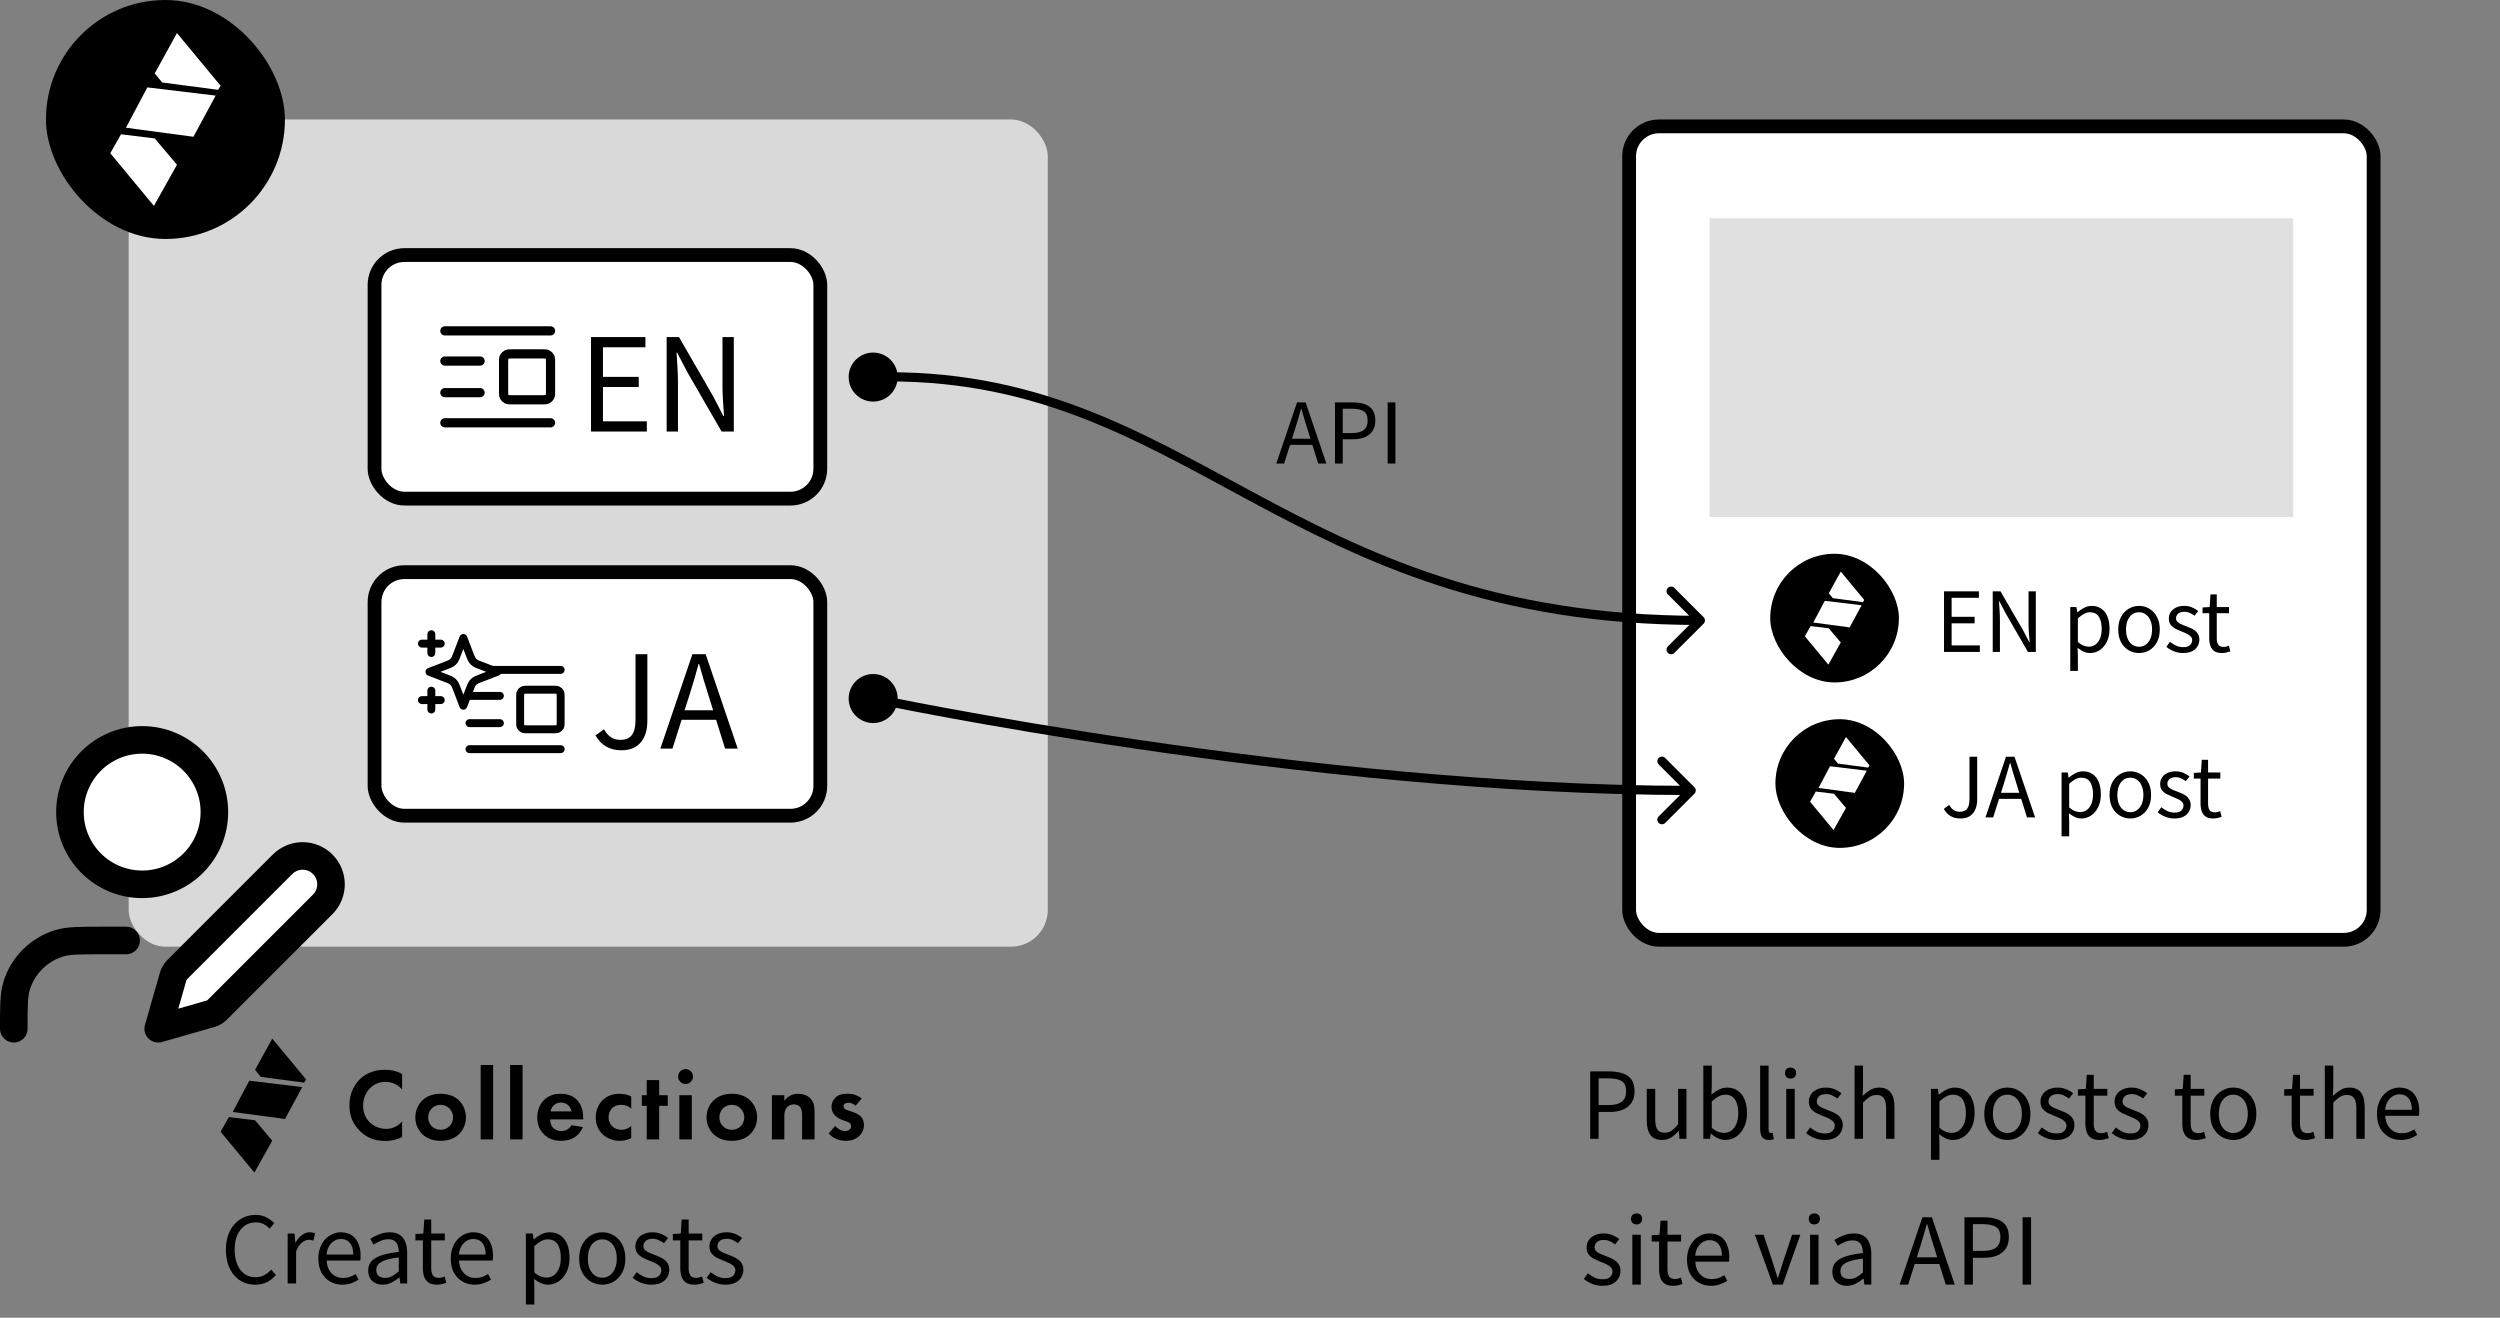 <svg width="480" height="253" viewBox="0 0 480 253" fill="none" xmlns="http://www.w3.org/2000/svg">
<rect x="0" y="0" width="480" height="253" fill="#808080" stroke="none"/>
<rect x="24.706" y="22.941" width="176.471" height="158.824" rx="7.059" fill="#D9D9D9"/>
<rect x="8.824" width="45.882" height="45.882" rx="22.941" fill="black"/>
<path d="M31.132 15.83L29.71 14.091L33.977 6.347L42.353 16.462L41.879 17.252L31.132 15.83Z" fill="white"/>
<path d="M41.405 18.358L28.288 16.778L24.179 24.522L37.138 26.26L41.405 18.358Z" fill="white"/>
<path d="M23.231 25.786L21.176 29.421L29.552 39.535L33.977 31.633L29.71 26.576L23.231 25.786Z" fill="white"/>
<path d="M27.296 169.789C34.953 169.789 41.161 163.581 41.161 155.924C41.161 148.266 34.953 142.059 27.296 142.059C19.638 142.059 13.431 148.266 13.431 155.924C13.431 163.581 19.638 169.789 27.296 169.789Z" fill="white"/>
<path d="M33.107 187.963C33.238 187.505 33.303 187.277 33.401 187.063C33.488 186.874 33.594 186.694 33.718 186.526C33.856 186.336 34.025 186.168 34.361 185.831L54.255 165.937C56.383 163.81 59.831 163.81 61.958 165.937C64.085 168.064 64.085 171.513 61.958 173.64L42.064 193.534C41.727 193.871 41.559 194.039 41.37 194.178C41.202 194.301 41.022 194.407 40.832 194.494C40.619 194.592 40.39 194.658 39.932 194.788L30.377 197.519L33.107 187.963Z" fill="white"/>
<path d="M24.215 180.573H19.593C15.293 180.573 13.143 180.573 11.394 181.103C7.455 182.298 4.373 185.38 3.178 189.319C2.647 191.069 2.647 193.219 2.647 197.519M41.161 155.924C41.161 163.581 34.953 169.789 27.296 169.789C19.638 169.789 13.431 163.581 13.431 155.924C13.431 148.266 19.638 142.059 27.296 142.059C34.953 142.059 41.161 148.266 41.161 155.924ZM30.377 197.519L39.932 194.788C40.39 194.658 40.619 194.592 40.832 194.494C41.022 194.407 41.202 194.301 41.37 194.178C41.559 194.039 41.727 193.871 42.064 193.534L61.958 173.64C64.085 171.513 64.085 168.064 61.958 165.937C59.831 163.81 56.383 163.81 54.255 165.937L34.361 185.831C34.025 186.168 33.856 186.336 33.718 186.526C33.594 186.694 33.488 186.874 33.401 187.063C33.303 187.277 33.238 187.505 33.107 187.963L30.377 197.519Z" stroke="black" stroke-width="5.294" stroke-linecap="round" stroke-linejoin="round"/>
<rect x="71.912" y="48.971" width="85.588" height="46.765" rx="5.735" fill="white"/>
<rect x="71.912" y="48.971" width="85.588" height="46.765" rx="5.735" stroke="black" stroke-width="2.647"/>
<path d="M105.706 63.529H85.412M105.706 81.176H85.412M92.177 69.32H85.412M92.177 75.386H85.412M98.49 76.765H103.902C104.534 76.765 104.849 76.765 105.091 76.644C105.303 76.539 105.475 76.37 105.583 76.162C105.706 75.926 105.706 75.618 105.706 75V69.706C105.706 69.088 105.706 68.779 105.583 68.543C105.475 68.336 105.303 68.167 105.091 68.061C104.849 67.941 104.534 67.941 103.902 67.941H98.49C97.859 67.941 97.543 67.941 97.302 68.061C97.09 68.167 96.918 68.336 96.809 68.543C96.687 68.779 96.687 69.088 96.687 69.706V75C96.687 75.618 96.687 75.926 96.809 76.162C96.918 76.37 97.09 76.539 97.302 76.644C97.543 76.765 97.859 76.765 98.49 76.765Z" stroke="black" stroke-width="1.765" stroke-linecap="round" stroke-linejoin="round"/>
<path d="M113.471 82.853V64.719H123.921V66.67H115.768V72.353H122.636V74.305H115.768V80.901H124.193V82.853H113.471ZM127.995 82.853V64.719H130.367L136.963 76.157L138.89 79.888H139.014C138.89 78.06 138.717 76.034 138.717 74.156V64.719H140.891V82.853H138.544L131.948 71.414L129.996 67.683H129.897C129.996 69.512 130.169 71.439 130.169 73.341V82.853H127.995Z" fill="black"/>
<rect x="71.912" y="109.853" width="85.588" height="46.765" rx="5.735" fill="white"/>
<rect x="71.912" y="109.853" width="85.588" height="46.765" rx="5.735" stroke="black" stroke-width="2.647"/>
<path d="M119.326 144.057C117.028 144.057 115.398 143.068 114.335 141.191L115.966 140.029C116.781 141.462 117.794 142.055 119.104 142.055C121.055 142.055 122.019 140.944 122.019 138.201V125.601H124.292V138.424C124.292 141.537 122.859 144.057 119.326 144.057ZM132.325 133.606L131.435 136.373H136.92L136.055 133.606C135.388 131.555 134.82 129.579 134.227 127.479H134.128C133.56 129.604 132.967 131.555 132.325 133.606ZM126.79 143.735L132.942 125.601H135.487L141.639 143.735H139.218L137.488 138.201H130.867L129.113 143.735H126.79Z" fill="black"/>
<path d="M107.647 128.615H90.142M107.647 143.836H90.142M95.977 133.609H90.142M95.977 138.842H90.142M101.423 140.031H106.091C106.635 140.031 106.908 140.031 107.116 139.927C107.299 139.836 107.447 139.69 107.541 139.511C107.647 139.308 107.647 139.041 107.647 138.509V133.942C107.647 133.409 107.647 133.143 107.541 132.939C107.447 132.76 107.299 132.615 107.116 132.524C106.908 132.42 106.635 132.42 106.091 132.42H101.423C100.878 132.42 100.606 132.42 100.398 132.524C100.215 132.615 100.066 132.76 99.973 132.939C99.867 133.143 99.867 133.409 99.867 133.942V138.509C99.867 139.041 99.867 139.308 99.973 139.511C100.066 139.69 100.215 139.836 100.398 139.927C100.606 140.031 100.878 140.031 101.423 140.031Z" stroke="black" stroke-width="1.522" stroke-linecap="round" stroke-linejoin="round"/>
<path d="M88.963 122.488L90.216 125.748C90.42 126.278 90.522 126.543 90.681 126.766C90.821 126.964 90.994 127.136 91.192 127.277C91.415 127.435 91.68 127.537 92.21 127.741L95.47 128.995L92.21 130.249C91.68 130.453 91.415 130.555 91.192 130.713C90.994 130.854 90.821 131.027 90.681 131.224C90.522 131.447 90.42 131.712 90.216 132.242L88.963 135.502L87.709 132.242C87.505 131.712 87.403 131.447 87.244 131.224C87.104 131.027 86.931 130.854 86.734 130.713C86.511 130.555 86.246 130.453 85.715 130.249L82.455 128.995L85.715 127.741C86.246 127.537 86.511 127.435 86.734 127.277C86.931 127.136 87.104 126.964 87.244 126.766C87.403 126.543 87.505 126.278 87.709 125.748L88.963 122.488Z" fill="white"/>
<path d="M82.817 136.225V132.61M82.817 125.38V121.765M81.009 123.572H84.624M81.009 134.418H84.624M88.963 122.488L87.709 125.748C87.505 126.278 87.403 126.543 87.244 126.766C87.104 126.964 86.931 127.136 86.734 127.277C86.511 127.435 86.246 127.537 85.715 127.741L82.455 128.995L85.715 130.249C86.246 130.453 86.511 130.555 86.734 130.713C86.931 130.854 87.104 131.027 87.244 131.224C87.403 131.447 87.505 131.712 87.709 132.242L88.963 135.502L90.216 132.242C90.42 131.712 90.522 131.447 90.681 131.224C90.821 131.027 90.994 130.854 91.192 130.713C91.415 130.555 91.68 130.453 92.21 130.249L95.47 128.995L92.21 127.741C91.68 127.537 91.415 127.435 91.192 127.277C90.994 127.136 90.821 126.964 90.681 126.766C90.522 126.543 90.42 126.278 90.216 125.748L88.963 122.488Z" stroke="black" stroke-width="1.522" stroke-linecap="round" stroke-linejoin="round"/>
<rect x="312.794" y="24.265" width="142.941" height="156.176" rx="5.735" fill="white"/>
<rect x="312.794" y="24.265" width="142.941" height="156.176" rx="5.735" stroke="black" stroke-width="2.647"/>
<rect width="112.059" height="57.353" transform="translate(328.235 41.912)" fill="#E0E0E0"/>
<rect x="339.882" y="106.323" width="24.706" height="24.706" rx="12.353" fill="black"/>
<path d="M351.895 114.847L351.129 113.911L353.427 109.741L357.937 115.188L357.681 115.613L351.895 114.847Z" fill="white"/>
<path d="M357.426 116.209L350.363 115.358L348.151 119.528L355.129 120.464L357.426 116.209Z" fill="white"/>
<path d="M347.64 120.208L346.534 122.166L351.044 127.612L353.426 123.357L351.129 120.634L347.64 120.208Z" fill="white"/>
<path d="M373.251 125.177V113.535H379.953V114.774H374.712V118.427H379.128V119.681H374.712V123.922H380.128V125.177H373.251ZM382.604 125.177V113.535H384.097L388.353 120.872L389.608 123.271H389.687C389.634 122.688 389.587 122.079 389.544 121.444C389.502 120.809 389.481 120.189 389.481 119.586V113.535H390.878V125.177H389.37L385.129 117.823L383.874 115.441H383.811C383.843 116.023 383.88 116.621 383.922 117.235C383.964 117.839 383.985 118.448 383.985 119.062V125.177H382.604ZM397.49 128.814V116.552H398.681L398.824 117.553H398.856C399.248 117.225 399.677 116.939 400.142 116.695C400.619 116.452 401.106 116.33 401.604 116.33C402.345 116.33 402.969 116.515 403.478 116.886C403.997 117.246 404.383 117.754 404.637 118.411C404.902 119.067 405.034 119.84 405.034 120.729C405.034 121.714 404.854 122.556 404.494 123.255C404.145 123.943 403.684 124.472 403.112 124.843C402.551 125.203 401.942 125.383 401.286 125.383C400.894 125.383 400.497 125.298 400.095 125.129C399.692 124.949 399.295 124.7 398.904 124.382L398.951 125.891V128.814H397.49ZM401.048 124.16C401.524 124.16 401.948 124.028 402.318 123.763C402.699 123.488 402.996 123.096 403.208 122.588C403.419 122.069 403.525 121.455 403.525 120.745C403.525 120.11 403.446 119.554 403.287 119.078C403.139 118.591 402.901 118.215 402.572 117.95C402.244 117.685 401.799 117.553 401.238 117.553C400.878 117.553 400.508 117.654 400.127 117.855C399.756 118.056 399.364 118.347 398.951 118.728V123.271C399.332 123.599 399.708 123.832 400.079 123.969C400.449 124.097 400.772 124.16 401.048 124.16ZM410.69 125.383C409.991 125.383 409.335 125.208 408.721 124.859C408.107 124.499 407.614 123.985 407.244 123.318C406.884 122.641 406.704 121.825 406.704 120.872C406.704 119.909 406.884 119.094 407.244 118.427C407.614 117.749 408.107 117.23 408.721 116.87C409.335 116.51 409.991 116.33 410.69 116.33C411.22 116.33 411.722 116.431 412.199 116.632C412.686 116.833 413.115 117.129 413.485 117.521C413.856 117.913 414.147 118.389 414.359 118.951C414.571 119.512 414.677 120.152 414.677 120.872C414.677 121.825 414.491 122.641 414.121 123.318C413.75 123.985 413.263 124.499 412.66 124.859C412.056 125.208 411.4 125.383 410.69 125.383ZM410.69 124.176C411.188 124.176 411.622 124.038 411.992 123.763C412.374 123.488 412.67 123.101 412.882 122.604C413.094 122.106 413.2 121.529 413.2 120.872C413.2 120.205 413.094 119.623 412.882 119.125C412.67 118.628 412.374 118.241 411.992 117.966C411.622 117.691 411.188 117.553 410.69 117.553C410.192 117.553 409.753 117.691 409.372 117.966C409.001 118.241 408.71 118.628 408.498 119.125C408.297 119.623 408.197 120.205 408.197 120.872C408.197 121.529 408.297 122.106 408.498 122.604C408.71 123.101 409.001 123.488 409.372 123.763C409.753 124.038 410.192 124.176 410.69 124.176ZM419.148 125.383C418.545 125.383 417.957 125.272 417.386 125.049C416.824 124.817 416.343 124.531 415.94 124.192L416.639 123.223C417.02 123.53 417.412 123.779 417.814 123.969C418.217 124.16 418.677 124.255 419.196 124.255C419.768 124.255 420.191 124.128 420.467 123.874C420.753 123.609 420.896 123.287 420.896 122.905C420.896 122.609 420.795 122.365 420.594 122.175C420.403 121.974 420.154 121.804 419.847 121.667C419.551 121.518 419.244 121.386 418.926 121.269C418.524 121.111 418.127 120.936 417.735 120.745C417.354 120.544 417.036 120.29 416.782 119.983C416.538 119.665 416.417 119.263 416.417 118.776C416.417 118.31 416.533 117.897 416.766 117.537C416.999 117.167 417.338 116.875 417.783 116.664C418.227 116.441 418.762 116.33 419.387 116.33C419.916 116.33 420.408 116.425 420.864 116.616C421.33 116.807 421.727 117.039 422.055 117.315L421.356 118.22C421.06 118.008 420.753 117.828 420.435 117.68C420.128 117.532 419.784 117.458 419.403 117.458C418.852 117.458 418.444 117.585 418.18 117.839C417.926 118.082 417.798 118.374 417.798 118.712C417.798 118.977 417.883 119.199 418.053 119.379C418.233 119.559 418.466 119.713 418.751 119.84C419.037 119.957 419.339 120.078 419.657 120.205C419.974 120.322 420.287 120.449 420.594 120.587C420.911 120.724 421.192 120.888 421.436 121.079C421.69 121.269 421.891 121.508 422.039 121.794C422.198 122.069 422.277 122.413 422.277 122.826C422.277 123.292 422.156 123.721 421.912 124.112C421.679 124.504 421.33 124.817 420.864 125.049C420.408 125.272 419.837 125.383 419.148 125.383ZM426.619 125.383C426.016 125.383 425.534 125.267 425.174 125.034C424.814 124.79 424.555 124.451 424.396 124.017C424.248 123.583 424.173 123.08 424.173 122.508V117.728H422.887V116.632L424.253 116.552L424.412 114.122H425.619V116.552H427.969V117.728H425.619V122.556C425.619 123.075 425.714 123.482 425.905 123.779C426.106 124.065 426.455 124.208 426.953 124.208C427.112 124.208 427.281 124.187 427.461 124.144C427.641 124.091 427.8 124.033 427.938 123.969L428.223 125.065C427.98 125.15 427.72 125.224 427.445 125.288C427.17 125.351 426.895 125.383 426.619 125.383Z" fill="black"/>
<rect x="340.882" y="138.088" width="24.706" height="24.706" rx="12.353" fill="black"/>
<path d="M352.895 146.612L352.129 145.676L354.427 141.506L358.937 146.952L358.681 147.378L352.895 146.612Z" fill="white"/>
<path d="M358.426 147.974L351.363 147.123L349.151 151.292L356.129 152.228L358.426 147.974Z" fill="white"/>
<path d="M348.64 151.973L347.534 153.93L352.044 159.377L354.426 155.122L352.129 152.399L348.64 151.973Z" fill="white"/>
<path d="M376.411 157.148C375.67 157.148 375.035 156.994 374.505 156.687C373.986 156.369 373.552 155.909 373.203 155.305L374.251 154.543C374.516 155.019 374.812 155.358 375.141 155.559C375.479 155.761 375.855 155.861 376.268 155.861C376.903 155.861 377.375 155.671 377.682 155.289C377.989 154.898 378.142 154.262 378.142 153.384V145.299H379.619V153.526C379.619 154.194 379.508 154.802 379.286 155.353C379.063 155.904 378.714 156.343 378.238 156.671C377.772 156.989 377.163 157.148 376.411 157.148ZM381.21 156.941L385.149 145.299H386.785L390.739 156.941H389.183L387.15 150.429C386.938 149.762 386.737 149.111 386.547 148.476C386.356 147.83 386.165 147.168 385.975 146.491H385.911C385.731 147.168 385.541 147.83 385.339 148.476C385.149 149.111 384.953 149.762 384.752 150.429L382.687 156.941H381.21ZM383.259 153.384V152.224H388.627V153.384H383.259ZM395.822 160.578V148.317H397.013L397.156 149.318H397.188C397.58 148.989 398.009 148.704 398.475 148.46C398.951 148.216 399.438 148.095 399.936 148.095C400.677 148.095 401.302 148.28 401.81 148.651C402.329 149.011 402.715 149.519 402.969 150.175C403.234 150.832 403.366 151.605 403.366 152.494C403.366 153.479 403.186 154.321 402.826 155.019C402.477 155.708 402.016 156.237 401.445 156.608C400.883 156.968 400.275 157.148 399.618 157.148C399.226 157.148 398.829 157.063 398.427 156.894C398.025 156.714 397.628 156.465 397.236 156.147L397.283 157.656V160.578H395.822ZM399.38 155.925C399.856 155.925 400.28 155.792 400.651 155.528C401.032 155.252 401.328 154.861 401.54 154.352C401.752 153.834 401.858 153.219 401.858 152.51C401.858 151.875 401.778 151.319 401.619 150.842C401.471 150.355 401.233 149.979 400.905 149.715C400.576 149.45 400.132 149.318 399.571 149.318C399.211 149.318 398.84 149.418 398.459 149.619C398.088 149.821 397.696 150.112 397.283 150.493V155.035C397.665 155.364 398.041 155.596 398.411 155.734C398.782 155.861 399.105 155.925 399.38 155.925ZM409.022 157.148C408.324 157.148 407.667 156.973 407.053 156.624C406.439 156.264 405.947 155.75 405.576 155.083C405.216 154.405 405.036 153.59 405.036 152.637C405.036 151.674 405.216 150.858 405.576 150.191C405.947 149.514 406.439 148.995 407.053 148.635C407.667 148.275 408.324 148.095 409.022 148.095C409.552 148.095 410.055 148.195 410.531 148.396C411.018 148.598 411.447 148.894 411.818 149.286C412.188 149.678 412.479 150.154 412.691 150.715C412.903 151.276 413.009 151.917 413.009 152.637C413.009 153.59 412.824 154.405 412.453 155.083C412.082 155.75 411.595 156.264 410.992 156.624C410.388 156.973 409.732 157.148 409.022 157.148ZM409.022 155.941C409.52 155.941 409.954 155.803 410.325 155.528C410.706 155.252 411.002 154.866 411.214 154.368C411.426 153.871 411.532 153.294 411.532 152.637C411.532 151.97 411.426 151.388 411.214 150.89C411.002 150.392 410.706 150.006 410.325 149.731C409.954 149.455 409.52 149.318 409.022 149.318C408.525 149.318 408.085 149.455 407.704 149.731C407.334 150.006 407.042 150.392 406.831 150.89C406.629 151.388 406.529 151.97 406.529 152.637C406.529 153.294 406.629 153.871 406.831 154.368C407.042 154.866 407.334 155.252 407.704 155.528C408.085 155.803 408.525 155.941 409.022 155.941ZM417.481 157.148C416.877 157.148 416.29 157.036 415.718 156.814C415.157 156.581 414.675 156.295 414.273 155.956L414.971 154.988C415.353 155.295 415.744 155.544 416.147 155.734C416.549 155.925 417.01 156.02 417.528 156.02C418.1 156.02 418.524 155.893 418.799 155.639C419.085 155.374 419.228 155.051 419.228 154.67C419.228 154.374 419.127 154.13 418.926 153.939C418.735 153.738 418.487 153.569 418.18 153.431C417.883 153.283 417.576 153.151 417.258 153.034C416.856 152.875 416.459 152.701 416.067 152.51C415.686 152.309 415.368 152.055 415.114 151.748C414.871 151.43 414.749 151.028 414.749 150.541C414.749 150.075 414.865 149.662 415.098 149.302C415.331 148.931 415.67 148.64 416.115 148.428C416.56 148.206 417.094 148.095 417.719 148.095C418.248 148.095 418.741 148.19 419.196 148.381C419.662 148.571 420.059 148.804 420.387 149.079L419.688 149.985C419.392 149.773 419.085 149.593 418.767 149.445C418.46 149.296 418.116 149.222 417.735 149.222C417.184 149.222 416.777 149.349 416.512 149.604C416.258 149.847 416.131 150.138 416.131 150.477C416.131 150.742 416.215 150.964 416.385 151.144C416.565 151.324 416.798 151.478 417.084 151.605C417.37 151.721 417.671 151.843 417.989 151.97C418.307 152.086 418.619 152.214 418.926 152.351C419.244 152.489 419.524 152.653 419.768 152.844C420.022 153.034 420.223 153.272 420.371 153.558C420.53 153.834 420.61 154.178 420.61 154.591C420.61 155.056 420.488 155.485 420.244 155.877C420.011 156.269 419.662 156.581 419.196 156.814C418.741 157.036 418.169 157.148 417.481 157.148ZM424.952 157.148C424.348 157.148 423.866 157.031 423.506 156.798C423.146 156.555 422.887 156.216 422.728 155.782C422.58 155.348 422.506 154.845 422.506 154.273V149.492H421.219V148.396L422.585 148.317L422.744 145.887H423.951V148.317H426.302V149.492H423.951V154.321C423.951 154.839 424.046 155.247 424.237 155.544C424.438 155.829 424.787 155.972 425.285 155.972C425.444 155.972 425.613 155.951 425.793 155.909C425.973 155.856 426.132 155.798 426.27 155.734L426.556 156.83C426.312 156.915 426.053 156.989 425.777 157.052C425.502 157.116 425.227 157.148 424.952 157.148Z" fill="black"/>
<g clip-path="url(#clip0_197_141)">
<path d="M165.451 210.906L164.275 212.297C163.707 211.768 163.139 211.729 162.884 211.729C162.316 211.729 161.963 212.003 161.963 212.415C161.963 212.63 162.061 212.963 162.727 213.179L163.295 213.355C163.962 213.571 164.961 213.904 165.451 214.57C165.706 214.923 165.882 215.433 165.882 215.981C165.882 216.746 165.627 217.51 164.942 218.137C164.256 218.764 163.433 219.039 162.394 219.039C160.63 219.039 159.631 218.196 159.102 217.628L160.356 216.177C160.826 216.726 161.532 217.157 162.237 217.157C162.903 217.157 163.413 216.824 163.413 216.236C163.413 215.707 162.982 215.491 162.668 215.374L162.12 215.178C161.512 214.962 160.807 214.688 160.297 214.159C159.905 213.747 159.65 213.218 159.65 212.532C159.65 211.709 160.042 211.023 160.532 210.612C161.198 210.083 162.061 210.004 162.747 210.004C163.374 210.004 164.373 210.083 165.451 210.906Z" fill="black"/>
<path d="M148.2 218.764V210.279H150.591V211.376C151.042 210.749 151.845 210.004 153.217 210.004C153.962 210.004 155.059 210.22 155.726 211.043C156.313 211.768 156.392 212.611 156.392 213.434V218.764H154.001V214.139C154.001 213.669 153.981 212.924 153.55 212.473C153.178 212.081 152.668 212.042 152.433 212.042C151.806 212.042 151.316 212.258 150.963 212.787C150.611 213.336 150.591 213.943 150.591 214.433V218.764H148.2Z" fill="black"/>
<path d="M140.511 210.004C142.118 210.004 143.215 210.533 143.941 211.2C144.783 211.964 145.371 213.14 145.371 214.531C145.371 215.923 144.783 217.079 143.941 217.843C143.215 218.509 142.118 219.039 140.511 219.039C138.904 219.039 137.807 218.509 137.081 217.843C136.239 217.079 135.651 215.903 135.651 214.531C135.651 213.159 136.239 211.964 137.081 211.2C137.807 210.533 138.904 210.004 140.511 210.004ZM140.511 216.922C141.902 216.922 142.902 215.825 142.902 214.531C142.902 213.238 141.883 212.121 140.511 212.121C139.139 212.121 138.12 213.199 138.12 214.531C138.12 215.864 139.12 216.922 140.511 216.922Z" fill="black"/>
<path d="M130.433 210.279H132.824V218.764H130.433V210.279ZM130.198 206.692C130.198 205.908 130.844 205.262 131.628 205.262C132.412 205.262 133.059 205.908 133.059 206.692C133.059 207.476 132.412 208.123 131.628 208.123C130.844 208.123 130.198 207.476 130.198 206.692Z" fill="black"/>
<path d="M128.209 212.317H126.563V218.764H124.172V212.317H123.231V210.279H124.172V207.378H126.563V210.279H128.209V212.317Z" fill="black"/>
<path d="M121.198 210.514V212.865C120.688 212.395 120.061 212.121 119.238 212.121C117.651 212.121 116.847 213.277 116.847 214.512C116.847 215.903 117.886 216.922 119.316 216.922C119.846 216.922 120.551 216.765 121.198 216.177V218.509C120.727 218.745 119.983 219.039 119.003 219.039C117.67 219.039 116.494 218.529 115.73 217.804C115.083 217.196 114.378 216.138 114.378 214.551C114.378 213.061 114.985 211.866 115.848 211.102C116.886 210.181 118.082 210.004 118.905 210.004C119.787 210.004 120.512 210.181 121.198 210.514Z" fill="black"/>
<path d="M109.724 216.04L111.919 216.393C111.664 217.02 110.704 219.039 107.744 219.039C106.373 219.039 105.334 218.647 104.491 217.843C103.551 216.961 103.159 215.864 103.159 214.531C103.159 212.846 103.845 211.807 104.452 211.2C105.452 210.22 106.627 210.004 107.646 210.004C109.371 210.004 110.371 210.69 110.958 211.396C111.86 212.473 111.977 213.806 111.977 214.727V214.923H105.628C105.628 215.433 105.765 215.981 106.04 216.354C106.294 216.706 106.823 217.157 107.744 217.157C108.666 217.157 109.332 216.726 109.724 216.04ZM105.706 213.394H109.724C109.528 212.238 108.587 211.69 107.705 211.69C106.823 211.69 105.902 212.258 105.706 213.394Z" fill="black"/>
<path d="M97.941 204.478H100.332V218.764H97.941V204.478Z" fill="black"/>
<path d="M92.291 204.478H94.682V218.764H92.291V204.478Z" fill="black"/>
<path d="M84.602 210.004C86.209 210.004 87.307 210.533 88.032 211.2C88.874 211.964 89.463 213.14 89.463 214.531C89.463 215.923 88.874 217.079 88.032 217.843C87.307 218.509 86.209 219.039 84.602 219.039C82.995 219.039 81.898 218.509 81.173 217.843C80.33 217.079 79.742 215.903 79.742 214.531C79.742 213.159 80.33 211.964 81.173 211.2C81.898 210.533 82.995 210.004 84.602 210.004ZM84.602 216.922C85.994 216.922 86.993 215.825 86.993 214.531C86.993 213.238 85.974 212.121 84.602 212.121C83.231 212.121 82.212 213.199 82.212 214.531C82.212 215.864 83.211 216.922 84.602 216.922Z" fill="black"/>
<path d="M77.204 215.315V218.294C76.42 218.706 75.382 219.058 73.971 219.058C71.678 219.058 70.286 218.274 69.189 217.236C67.68 215.786 67.092 214.159 67.092 212.238C67.092 209.867 68.072 208.162 69.189 207.123C70.502 205.889 72.128 205.399 73.99 205.399C74.911 205.399 76.009 205.556 77.204 206.202V209.181C76.009 207.809 74.519 207.711 74.049 207.711C71.423 207.711 69.718 209.867 69.718 212.278C69.718 215.178 71.952 216.746 74.147 216.746C75.362 216.746 76.44 216.217 77.204 215.315Z" fill="black"/>
<path d="M50.07 206.761L48.967 205.414L52.274 199.412L58.766 207.251L58.398 207.863L50.07 206.761Z" fill="black"/>
<path d="M58.031 208.721L47.865 207.496L44.68 213.498L54.724 214.845L58.031 208.721Z" fill="black"/>
<path d="M43.945 214.477L42.353 217.294L48.845 225.133L52.274 219.009L48.967 215.09L43.945 214.477Z" fill="black"/>
</g>
<path d="M49.006 246.657C48.206 246.657 47.459 246.51 46.765 246.216C46.082 245.91 45.488 245.469 44.982 244.892C44.477 244.316 44.082 243.616 43.8 242.792C43.518 241.957 43.377 241.016 43.377 239.969C43.377 238.922 43.518 237.986 43.8 237.163C44.094 236.327 44.5 235.622 45.018 235.045C45.535 234.469 46.141 234.027 46.835 233.722C47.529 233.416 48.288 233.263 49.112 233.263C49.9 233.263 50.594 233.427 51.194 233.757C51.794 234.075 52.282 234.439 52.659 234.851L51.777 235.91C51.435 235.545 51.047 235.251 50.612 235.027C50.177 234.804 49.682 234.692 49.13 234.692C48.318 234.692 47.606 234.904 46.994 235.327C46.382 235.751 45.906 236.357 45.565 237.145C45.224 237.922 45.053 238.845 45.053 239.916C45.053 241.01 45.218 241.957 45.547 242.757C45.877 243.545 46.341 244.157 46.941 244.592C47.541 245.016 48.253 245.227 49.077 245.227C49.688 245.227 50.235 245.098 50.718 244.839C51.212 244.58 51.665 244.222 52.077 243.763L52.977 244.804C52.471 245.392 51.894 245.851 51.247 246.18C50.6 246.498 49.853 246.657 49.006 246.657ZM55.23 246.427V236.845H56.553L56.712 238.592H56.748C57.077 237.98 57.477 237.498 57.948 237.145C58.43 236.78 58.936 236.598 59.465 236.598C59.689 236.598 59.877 236.616 60.03 236.651C60.195 236.675 60.348 236.727 60.489 236.81L60.189 238.204C60.024 238.157 59.877 238.122 59.748 238.098C59.618 238.063 59.453 238.045 59.254 238.045C58.865 238.045 58.448 238.216 58.001 238.557C57.553 238.886 57.171 239.457 56.853 240.269V246.427H55.23ZM65.713 246.657C64.854 246.657 64.078 246.457 63.383 246.057C62.689 245.657 62.136 245.086 61.724 244.345C61.325 243.592 61.124 242.692 61.124 241.645C61.124 240.857 61.242 240.157 61.477 239.545C61.713 238.922 62.03 238.392 62.43 237.957C62.842 237.51 63.307 237.175 63.825 236.951C64.342 236.716 64.872 236.598 65.413 236.598C66.236 236.598 66.93 236.78 67.495 237.145C68.06 237.51 68.489 238.033 68.783 238.716C69.089 239.386 69.242 240.18 69.242 241.098C69.242 241.275 69.236 241.439 69.225 241.592C69.213 241.745 69.195 241.886 69.172 242.016H62.713C62.748 242.698 62.901 243.292 63.172 243.798C63.454 244.292 63.825 244.68 64.283 244.963C64.742 245.233 65.278 245.369 65.889 245.369C66.36 245.369 66.783 245.304 67.16 245.175C67.548 245.033 67.924 244.845 68.289 244.61L68.854 245.686C68.442 245.957 67.978 246.186 67.46 246.375C66.942 246.563 66.36 246.657 65.713 246.657ZM62.695 240.869H67.83C67.83 239.904 67.619 239.169 67.195 238.663C66.783 238.145 66.201 237.886 65.448 237.886C65.001 237.886 64.578 238.004 64.177 238.239C63.789 238.475 63.46 238.81 63.189 239.245C62.93 239.68 62.766 240.222 62.695 240.869ZM73.48 246.657C72.951 246.657 72.474 246.551 72.051 246.339C71.627 246.127 71.292 245.822 71.045 245.422C70.81 245.01 70.692 244.516 70.692 243.939C70.692 242.892 71.157 242.092 72.086 241.539C73.027 240.975 74.521 240.58 76.569 240.357C76.569 239.945 76.51 239.557 76.392 239.192C76.286 238.816 76.092 238.516 75.81 238.292C75.527 238.057 75.121 237.939 74.592 237.939C74.039 237.939 73.516 238.051 73.021 238.275C72.539 238.486 72.104 238.716 71.716 238.963L71.098 237.851C71.392 237.663 71.733 237.475 72.121 237.286C72.51 237.086 72.933 236.922 73.392 236.792C73.851 236.663 74.339 236.598 74.857 236.598C75.633 236.598 76.263 236.763 76.745 237.092C77.239 237.422 77.598 237.88 77.821 238.469C78.057 239.045 78.174 239.733 78.174 240.533V246.427H76.851L76.71 245.28H76.657C76.21 245.657 75.716 245.98 75.174 246.251C74.645 246.522 74.08 246.657 73.48 246.657ZM73.939 245.351C74.398 245.351 74.833 245.245 75.245 245.033C75.668 244.822 76.11 244.51 76.569 244.098V241.433C75.498 241.551 74.645 241.722 74.01 241.945C73.374 242.157 72.921 242.422 72.651 242.739C72.38 243.045 72.245 243.41 72.245 243.833C72.245 244.386 72.41 244.78 72.739 245.016C73.069 245.239 73.469 245.351 73.939 245.351ZM83.908 246.657C83.237 246.657 82.702 246.527 82.302 246.269C81.902 245.998 81.614 245.622 81.437 245.139C81.273 244.657 81.19 244.098 81.19 243.463V238.151H79.761V236.933L81.278 236.845L81.455 234.145H82.796V236.845H85.408V238.151H82.796V243.516C82.796 244.092 82.902 244.545 83.114 244.875C83.337 245.192 83.725 245.351 84.278 245.351C84.455 245.351 84.643 245.327 84.843 245.28C85.043 245.222 85.22 245.157 85.373 245.086L85.69 246.304C85.42 246.398 85.131 246.48 84.826 246.551C84.52 246.622 84.214 246.657 83.908 246.657ZM91.132 246.657C90.273 246.657 89.497 246.457 88.803 246.057C88.109 245.657 87.556 245.086 87.144 244.345C86.744 243.592 86.544 242.692 86.544 241.645C86.544 240.857 86.662 240.157 86.897 239.545C87.132 238.922 87.45 238.392 87.85 237.957C88.261 237.51 88.726 237.175 89.244 236.951C89.761 236.716 90.291 236.598 90.832 236.598C91.656 236.598 92.35 236.78 92.915 237.145C93.479 237.51 93.909 238.033 94.203 238.716C94.509 239.386 94.662 240.18 94.662 241.098C94.662 241.275 94.656 241.439 94.644 241.592C94.632 241.745 94.615 241.886 94.591 242.016H88.132C88.167 242.698 88.32 243.292 88.591 243.798C88.873 244.292 89.244 244.68 89.703 244.963C90.162 245.233 90.697 245.369 91.309 245.369C91.779 245.369 92.203 245.304 92.579 245.175C92.967 245.033 93.344 244.845 93.709 244.61L94.273 245.686C93.862 245.957 93.397 246.186 92.879 246.375C92.362 246.563 91.779 246.657 91.132 246.657ZM88.115 240.869H93.25C93.25 239.904 93.038 239.169 92.615 238.663C92.203 238.145 91.62 237.886 90.867 237.886C90.42 237.886 89.997 238.004 89.597 238.239C89.209 238.475 88.879 238.81 88.609 239.245C88.35 239.68 88.185 240.222 88.115 240.869ZM100.968 250.469V236.845H102.291L102.45 237.957H102.485C102.921 237.592 103.397 237.275 103.915 237.004C104.444 236.733 104.985 236.598 105.538 236.598C106.362 236.598 107.056 236.804 107.621 237.216C108.197 237.616 108.626 238.18 108.909 238.91C109.203 239.639 109.35 240.498 109.35 241.486C109.35 242.58 109.15 243.516 108.75 244.292C108.362 245.057 107.85 245.645 107.215 246.057C106.591 246.457 105.915 246.657 105.185 246.657C104.75 246.657 104.309 246.563 103.862 246.375C103.415 246.175 102.973 245.898 102.538 245.545L102.591 247.222V250.469H100.968ZM104.921 245.298C105.45 245.298 105.921 245.151 106.332 244.857C106.756 244.551 107.085 244.116 107.321 243.551C107.556 242.975 107.673 242.292 107.673 241.504C107.673 240.798 107.585 240.18 107.409 239.651C107.244 239.11 106.979 238.692 106.615 238.398C106.25 238.104 105.756 237.957 105.132 237.957C104.732 237.957 104.321 238.069 103.897 238.292C103.485 238.516 103.05 238.839 102.591 239.263V244.31C103.015 244.675 103.432 244.933 103.844 245.086C104.256 245.227 104.615 245.298 104.921 245.298ZM115.634 246.657C114.858 246.657 114.128 246.463 113.446 246.075C112.764 245.675 112.217 245.104 111.805 244.363C111.405 243.61 111.205 242.704 111.205 241.645C111.205 240.575 111.405 239.669 111.805 238.927C112.217 238.175 112.764 237.598 113.446 237.198C114.128 236.798 114.858 236.598 115.634 236.598C116.223 236.598 116.781 236.71 117.311 236.933C117.852 237.157 118.328 237.486 118.74 237.922C119.152 238.357 119.476 238.886 119.711 239.51C119.946 240.133 120.064 240.845 120.064 241.645C120.064 242.704 119.858 243.61 119.446 244.363C119.034 245.104 118.493 245.675 117.823 246.075C117.152 246.463 116.423 246.657 115.634 246.657ZM115.634 245.316C116.187 245.316 116.67 245.163 117.081 244.857C117.505 244.551 117.834 244.122 118.07 243.569C118.305 243.016 118.423 242.375 118.423 241.645C118.423 240.904 118.305 240.257 118.07 239.704C117.834 239.151 117.505 238.722 117.081 238.416C116.67 238.11 116.187 237.957 115.634 237.957C115.081 237.957 114.593 238.11 114.17 238.416C113.758 238.722 113.434 239.151 113.199 239.704C112.976 240.257 112.864 240.904 112.864 241.645C112.864 242.375 112.976 243.016 113.199 243.569C113.434 244.122 113.758 244.551 114.17 244.857C114.593 245.163 115.081 245.316 115.634 245.316ZM125.033 246.657C124.362 246.657 123.709 246.533 123.074 246.286C122.45 246.027 121.915 245.71 121.468 245.333L122.244 244.257C122.668 244.598 123.103 244.875 123.55 245.086C123.997 245.298 124.509 245.404 125.085 245.404C125.721 245.404 126.191 245.263 126.497 244.98C126.815 244.686 126.974 244.327 126.974 243.904C126.974 243.575 126.862 243.304 126.638 243.092C126.427 242.869 126.15 242.68 125.809 242.527C125.48 242.363 125.138 242.216 124.785 242.086C124.338 241.91 123.897 241.716 123.462 241.504C123.038 241.28 122.685 240.998 122.403 240.657C122.133 240.304 121.997 239.857 121.997 239.316C121.997 238.798 122.127 238.339 122.385 237.939C122.644 237.527 123.021 237.204 123.515 236.969C124.009 236.722 124.603 236.598 125.297 236.598C125.885 236.598 126.433 236.704 126.938 236.916C127.456 237.127 127.897 237.386 128.262 237.692L127.485 238.698C127.156 238.463 126.815 238.263 126.462 238.098C126.121 237.933 125.738 237.851 125.315 237.851C124.703 237.851 124.25 237.992 123.956 238.275C123.674 238.545 123.533 238.869 123.533 239.245C123.533 239.539 123.627 239.786 123.815 239.986C124.015 240.186 124.274 240.357 124.591 240.498C124.909 240.627 125.244 240.763 125.597 240.904C125.95 241.033 126.297 241.175 126.638 241.327C126.991 241.48 127.303 241.663 127.574 241.875C127.856 242.086 128.08 242.351 128.244 242.669C128.421 242.975 128.509 243.357 128.509 243.816C128.509 244.333 128.374 244.81 128.103 245.245C127.844 245.68 127.456 246.027 126.938 246.286C126.433 246.533 125.797 246.657 125.033 246.657ZM133.333 246.657C132.663 246.657 132.128 246.527 131.728 246.269C131.328 245.998 131.039 245.622 130.863 245.139C130.698 244.657 130.616 244.098 130.616 243.463V238.151H129.186V236.933L130.704 236.845L130.88 234.145H132.222V236.845H134.833V238.151H132.222V243.516C132.222 244.092 132.328 244.545 132.539 244.875C132.763 245.192 133.151 245.351 133.704 245.351C133.88 245.351 134.069 245.327 134.269 245.28C134.469 245.222 134.645 245.157 134.798 245.086L135.116 246.304C134.845 246.398 134.557 246.48 134.251 246.551C133.945 246.622 133.639 246.657 133.333 246.657ZM139.25 246.657C138.58 246.657 137.927 246.533 137.291 246.286C136.668 246.027 136.132 245.71 135.685 245.333L136.462 244.257C136.885 244.598 137.321 244.875 137.768 245.086C138.215 245.298 138.727 245.404 139.303 245.404C139.938 245.404 140.409 245.263 140.715 244.98C141.032 244.686 141.191 244.327 141.191 243.904C141.191 243.575 141.08 243.304 140.856 243.092C140.644 242.869 140.368 242.68 140.027 242.527C139.697 242.363 139.356 242.216 139.003 242.086C138.556 241.91 138.115 241.716 137.68 241.504C137.256 241.28 136.903 240.998 136.621 240.657C136.35 240.304 136.215 239.857 136.215 239.316C136.215 238.798 136.344 238.339 136.603 237.939C136.862 237.527 137.238 237.204 137.732 236.969C138.227 236.722 138.821 236.598 139.515 236.598C140.103 236.598 140.65 236.704 141.156 236.916C141.674 237.127 142.115 237.386 142.48 237.692L141.703 238.698C141.374 238.463 141.032 238.263 140.68 238.098C140.338 237.933 139.956 237.851 139.532 237.851C138.921 237.851 138.468 237.992 138.174 238.275C137.891 238.545 137.75 238.869 137.75 239.245C137.75 239.539 137.844 239.786 138.032 239.986C138.232 240.186 138.491 240.357 138.809 240.498C139.127 240.627 139.462 240.763 139.815 240.904C140.168 241.033 140.515 241.175 140.856 241.327C141.209 241.48 141.521 241.663 141.791 241.875C142.074 242.086 142.297 242.351 142.462 242.669C142.638 242.975 142.727 243.357 142.727 243.816C142.727 244.333 142.591 244.81 142.321 245.245C142.062 245.68 141.674 246.027 141.156 246.286C140.65 246.533 140.015 246.657 139.25 246.657Z" fill="black"/>
<path d="M305.312 218.647V205.712H309C309.965 205.712 310.812 205.835 311.541 206.082C312.27 206.318 312.835 206.712 313.235 207.265C313.635 207.818 313.835 208.565 313.835 209.506C313.835 210.412 313.635 211.159 313.235 211.747C312.835 212.335 312.276 212.776 311.559 213.071C310.841 213.353 310.012 213.494 309.07 213.494H306.935V218.647H305.312ZM306.935 212.171H308.859C309.988 212.171 310.829 211.959 311.382 211.535C311.935 211.112 312.212 210.435 312.212 209.506C312.212 208.565 311.923 207.918 311.347 207.565C310.782 207.212 309.929 207.035 308.788 207.035H306.935V212.171ZM319.126 218.876C318.114 218.876 317.367 218.559 316.885 217.923C316.414 217.288 316.179 216.359 316.179 215.135V209.065H317.802V214.941C317.802 215.823 317.944 216.471 318.226 216.882C318.508 217.282 318.967 217.482 319.602 217.482C320.097 217.482 320.538 217.353 320.926 217.094C321.314 216.835 321.738 216.423 322.197 215.859V209.065H323.802V218.647H322.461L322.338 217.147H322.285C321.838 217.665 321.361 218.082 320.855 218.4C320.361 218.718 319.785 218.876 319.126 218.876ZM331.257 218.876C330.822 218.876 330.363 218.771 329.88 218.559C329.398 218.347 328.951 218.047 328.539 217.659H328.469L328.328 218.647H327.039V204.6H328.663V208.447L328.592 210.159C329.028 209.782 329.504 209.465 330.022 209.206C330.539 208.947 331.069 208.818 331.61 208.818C332.433 208.818 333.128 209.023 333.692 209.435C334.257 209.835 334.686 210.4 334.98 211.129C335.275 211.859 335.422 212.718 335.422 213.706C335.422 214.788 335.222 215.718 334.822 216.494C334.433 217.271 333.922 217.865 333.286 218.276C332.663 218.676 331.986 218.876 331.257 218.876ZM330.992 217.518C331.522 217.518 331.992 217.371 332.404 217.076C332.828 216.771 333.157 216.335 333.392 215.771C333.628 215.194 333.745 214.512 333.745 213.723C333.745 213.018 333.657 212.4 333.48 211.871C333.316 211.329 333.051 210.912 332.686 210.618C332.322 210.323 331.828 210.176 331.204 210.176C330.804 210.176 330.392 210.288 329.969 210.512C329.545 210.735 329.11 211.059 328.663 211.482V216.529C329.075 216.894 329.486 217.153 329.898 217.306C330.322 217.447 330.686 217.518 330.992 217.518ZM339.642 218.876C339.242 218.876 338.919 218.794 338.672 218.629C338.425 218.465 338.242 218.223 338.125 217.906C338.007 217.576 337.948 217.188 337.948 216.741V204.6H339.572V216.847C339.572 217.094 339.613 217.271 339.695 217.376C339.789 217.482 339.895 217.535 340.013 217.535C340.06 217.535 340.107 217.535 340.154 217.535C340.201 217.523 340.266 217.512 340.348 217.5L340.578 218.735C340.46 218.771 340.33 218.8 340.189 218.823C340.048 218.859 339.866 218.876 339.642 218.876ZM342.963 218.647V209.065H344.587V218.647H342.963ZM343.775 207.088C343.457 207.088 343.198 206.994 342.998 206.806C342.81 206.606 342.716 206.341 342.716 206.012C342.716 205.694 342.81 205.441 342.998 205.253C343.198 205.065 343.457 204.971 343.775 204.971C344.092 204.971 344.351 205.065 344.551 205.253C344.751 205.441 344.851 205.694 344.851 206.012C344.851 206.341 344.751 206.606 344.551 206.806C344.351 206.994 344.092 207.088 343.775 207.088ZM350.329 218.876C349.658 218.876 349.005 218.753 348.37 218.506C347.746 218.247 347.211 217.929 346.764 217.553L347.541 216.476C347.964 216.818 348.399 217.094 348.846 217.306C349.293 217.518 349.805 217.623 350.382 217.623C351.017 217.623 351.488 217.482 351.793 217.2C352.111 216.906 352.27 216.547 352.27 216.123C352.27 215.794 352.158 215.523 351.935 215.312C351.723 215.088 351.446 214.9 351.105 214.747C350.776 214.582 350.435 214.435 350.082 214.306C349.635 214.129 349.193 213.935 348.758 213.723C348.335 213.5 347.982 213.218 347.699 212.876C347.429 212.523 347.293 212.076 347.293 211.535C347.293 211.018 347.423 210.559 347.682 210.159C347.941 209.747 348.317 209.423 348.811 209.188C349.305 208.941 349.899 208.818 350.593 208.818C351.182 208.818 351.729 208.923 352.235 209.135C352.752 209.347 353.193 209.606 353.558 209.912L352.782 210.918C352.452 210.682 352.111 210.482 351.758 210.318C351.417 210.153 351.035 210.071 350.611 210.071C349.999 210.071 349.546 210.212 349.252 210.494C348.97 210.765 348.829 211.088 348.829 211.465C348.829 211.759 348.923 212.006 349.111 212.206C349.311 212.406 349.57 212.576 349.888 212.718C350.205 212.847 350.541 212.982 350.893 213.123C351.246 213.253 351.593 213.394 351.935 213.547C352.288 213.7 352.599 213.882 352.87 214.094C353.152 214.306 353.376 214.571 353.541 214.888C353.717 215.194 353.805 215.576 353.805 216.035C353.805 216.553 353.67 217.029 353.399 217.465C353.141 217.9 352.752 218.247 352.235 218.506C351.729 218.753 351.093 218.876 350.329 218.876ZM356.078 218.647V204.6H357.701V208.447L357.631 210.423C358.078 209.976 358.554 209.6 359.06 209.294C359.566 208.976 360.148 208.818 360.807 208.818C361.819 208.818 362.56 209.141 363.031 209.788C363.501 210.423 363.737 211.353 363.737 212.576V218.647H362.131V212.788C362.131 211.882 361.984 211.229 361.689 210.829C361.407 210.429 360.948 210.229 360.313 210.229C359.819 210.229 359.378 210.353 358.989 210.6C358.601 210.847 358.172 211.212 357.701 211.694V218.647H356.078ZM370.743 222.688V209.065H372.067L372.226 210.176H372.261C372.696 209.812 373.173 209.494 373.69 209.223C374.22 208.953 374.761 208.818 375.314 208.818C376.137 208.818 376.832 209.023 377.396 209.435C377.973 209.835 378.402 210.4 378.685 211.129C378.979 211.859 379.126 212.718 379.126 213.706C379.126 214.8 378.926 215.735 378.526 216.512C378.137 217.276 377.626 217.865 376.99 218.276C376.367 218.676 375.69 218.876 374.961 218.876C374.526 218.876 374.085 218.782 373.637 218.594C373.19 218.394 372.749 218.118 372.314 217.765L372.367 219.441V222.688H370.743ZM374.696 217.518C375.226 217.518 375.696 217.371 376.108 217.076C376.532 216.771 376.861 216.335 377.096 215.771C377.332 215.194 377.449 214.512 377.449 213.723C377.449 213.018 377.361 212.4 377.185 211.871C377.02 211.329 376.755 210.912 376.39 210.618C376.026 210.323 375.532 210.176 374.908 210.176C374.508 210.176 374.096 210.288 373.673 210.512C373.261 210.735 372.826 211.059 372.367 211.482V216.529C372.79 216.894 373.208 217.153 373.62 217.306C374.032 217.447 374.39 217.518 374.696 217.518ZM385.41 218.876C384.634 218.876 383.904 218.682 383.222 218.294C382.54 217.894 381.992 217.323 381.581 216.582C381.181 215.829 380.981 214.923 380.981 213.865C380.981 212.794 381.181 211.888 381.581 211.147C381.992 210.394 382.54 209.818 383.222 209.418C383.904 209.018 384.634 208.818 385.41 208.818C385.998 208.818 386.557 208.929 387.087 209.153C387.628 209.376 388.104 209.706 388.516 210.141C388.928 210.576 389.251 211.106 389.487 211.729C389.722 212.353 389.84 213.065 389.84 213.865C389.84 214.923 389.634 215.829 389.222 216.582C388.81 217.323 388.269 217.894 387.598 218.294C386.928 218.682 386.198 218.876 385.41 218.876ZM385.41 217.535C385.963 217.535 386.445 217.382 386.857 217.076C387.281 216.771 387.61 216.341 387.845 215.788C388.081 215.235 388.198 214.594 388.198 213.865C388.198 213.123 388.081 212.476 387.845 211.923C387.61 211.371 387.281 210.941 386.857 210.635C386.445 210.329 385.963 210.176 385.41 210.176C384.857 210.176 384.369 210.329 383.945 210.635C383.534 210.941 383.21 211.371 382.975 211.923C382.751 212.476 382.64 213.123 382.64 213.865C382.64 214.594 382.751 215.235 382.975 215.788C383.21 216.341 383.534 216.771 383.945 217.076C384.369 217.382 384.857 217.535 385.41 217.535ZM394.808 218.876C394.138 218.876 393.485 218.753 392.849 218.506C392.226 218.247 391.691 217.929 391.244 217.553L392.02 216.476C392.444 216.818 392.879 217.094 393.326 217.306C393.773 217.518 394.285 217.623 394.861 217.623C395.497 217.623 395.967 217.482 396.273 217.2C396.591 216.906 396.749 216.547 396.749 216.123C396.749 215.794 396.638 215.523 396.414 215.312C396.202 215.088 395.926 214.9 395.585 214.747C395.255 214.582 394.914 214.435 394.561 214.306C394.114 214.129 393.673 213.935 393.238 213.723C392.814 213.5 392.461 213.218 392.179 212.876C391.908 212.523 391.773 212.076 391.773 211.535C391.773 211.018 391.902 210.559 392.161 210.159C392.42 209.747 392.797 209.423 393.291 209.188C393.785 208.941 394.379 208.818 395.073 208.818C395.661 208.818 396.208 208.923 396.714 209.135C397.232 209.347 397.673 209.606 398.038 209.912L397.261 210.918C396.932 210.682 396.591 210.482 396.238 210.318C395.897 210.153 395.514 210.071 395.091 210.071C394.479 210.071 394.026 210.212 393.732 210.494C393.449 210.765 393.308 211.088 393.308 211.465C393.308 211.759 393.402 212.006 393.591 212.206C393.791 212.406 394.049 212.576 394.367 212.718C394.685 212.847 395.02 212.982 395.373 213.123C395.726 213.253 396.073 213.394 396.414 213.547C396.767 213.7 397.079 213.882 397.349 214.094C397.632 214.306 397.855 214.571 398.02 214.888C398.197 215.194 398.285 215.576 398.285 216.035C398.285 216.553 398.149 217.029 397.879 217.465C397.62 217.9 397.232 218.247 396.714 218.506C396.208 218.753 395.573 218.876 394.808 218.876ZM403.109 218.876C402.439 218.876 401.903 218.747 401.503 218.488C401.103 218.218 400.815 217.841 400.639 217.359C400.474 216.876 400.392 216.318 400.392 215.682V210.371H398.962V209.153L400.48 209.065L400.656 206.365H401.997V209.065H404.609V210.371H401.997V215.735C401.997 216.312 402.103 216.765 402.315 217.094C402.539 217.412 402.927 217.571 403.48 217.571C403.656 217.571 403.844 217.547 404.044 217.5C404.244 217.441 404.421 217.376 404.574 217.306L404.892 218.523C404.621 218.618 404.333 218.7 404.027 218.771C403.721 218.841 403.415 218.876 403.109 218.876ZM409.026 218.876C408.355 218.876 407.702 218.753 407.067 218.506C406.444 218.247 405.908 217.929 405.461 217.553L406.238 216.476C406.661 216.818 407.096 217.094 407.544 217.306C407.991 217.518 408.502 217.623 409.079 217.623C409.714 217.623 410.185 217.482 410.491 217.2C410.808 216.906 410.967 216.547 410.967 216.123C410.967 215.794 410.855 215.523 410.632 215.312C410.42 215.088 410.144 214.9 409.802 214.747C409.473 214.582 409.132 214.435 408.779 214.306C408.332 214.129 407.891 213.935 407.455 213.723C407.032 213.5 406.679 213.218 406.396 212.876C406.126 212.523 405.991 212.076 405.991 211.535C405.991 211.018 406.12 210.559 406.379 210.159C406.638 209.747 407.014 209.423 407.508 209.188C408.002 208.941 408.596 208.818 409.291 208.818C409.879 208.818 410.426 208.923 410.932 209.135C411.449 209.347 411.891 209.606 412.255 209.912L411.479 210.918C411.149 210.682 410.808 210.482 410.455 210.318C410.114 210.153 409.732 210.071 409.308 210.071C408.696 210.071 408.244 210.212 407.949 210.494C407.667 210.765 407.526 211.088 407.526 211.465C407.526 211.759 407.62 212.006 407.808 212.206C408.008 212.406 408.267 212.576 408.585 212.718C408.902 212.847 409.238 212.982 409.591 213.123C409.944 213.253 410.291 213.394 410.632 213.547C410.985 213.7 411.296 213.882 411.567 214.094C411.849 214.306 412.073 214.571 412.238 214.888C412.414 215.194 412.502 215.576 412.502 216.035C412.502 216.553 412.367 217.029 412.096 217.465C411.838 217.9 411.449 218.247 410.932 218.506C410.426 218.753 409.791 218.876 409.026 218.876ZM421.721 218.876C421.051 218.876 420.515 218.747 420.115 218.488C419.715 218.218 419.427 217.841 419.251 217.359C419.086 216.876 419.004 216.318 419.004 215.682V210.371H417.574V209.153L419.092 209.065L419.268 206.365H420.61V209.065H423.221V210.371H420.61V215.735C420.61 216.312 420.715 216.765 420.927 217.094C421.151 217.412 421.539 217.571 422.092 217.571C422.268 217.571 422.457 217.547 422.657 217.5C422.857 217.441 423.033 217.376 423.186 217.306L423.504 218.523C423.233 218.618 422.945 218.7 422.639 218.771C422.333 218.841 422.027 218.876 421.721 218.876ZM428.787 218.876C428.01 218.876 427.281 218.682 426.599 218.294C425.916 217.894 425.369 217.323 424.957 216.582C424.557 215.829 424.357 214.923 424.357 213.865C424.357 212.794 424.557 211.888 424.957 211.147C425.369 210.394 425.916 209.818 426.599 209.418C427.281 209.018 428.01 208.818 428.787 208.818C429.375 208.818 429.934 208.929 430.463 209.153C431.004 209.376 431.481 209.706 431.893 210.141C432.304 210.576 432.628 211.106 432.863 211.729C433.099 212.353 433.216 213.065 433.216 213.865C433.216 214.923 433.01 215.829 432.599 216.582C432.187 217.323 431.646 217.894 430.975 218.294C430.304 218.682 429.575 218.876 428.787 218.876ZM428.787 217.535C429.34 217.535 429.822 217.382 430.234 217.076C430.657 216.771 430.987 216.341 431.222 215.788C431.457 215.235 431.575 214.594 431.575 213.865C431.575 213.123 431.457 212.476 431.222 211.923C430.987 211.371 430.657 210.941 430.234 210.635C429.822 210.329 429.34 210.176 428.787 210.176C428.234 210.176 427.746 210.329 427.322 210.635C426.91 210.941 426.587 211.371 426.351 211.923C426.128 212.476 426.016 213.123 426.016 213.865C426.016 214.594 426.128 215.235 426.351 215.788C426.587 216.341 426.91 216.771 427.322 217.076C427.746 217.382 428.234 217.535 428.787 217.535ZM442.712 218.876C442.041 218.876 441.506 218.747 441.106 218.488C440.706 218.218 440.418 217.841 440.241 217.359C440.076 216.876 439.994 216.318 439.994 215.682V210.371H438.565V209.153L440.082 209.065L440.259 206.365H441.6V209.065H444.212V210.371H441.6V215.735C441.6 216.312 441.706 216.765 441.918 217.094C442.141 217.412 442.529 217.571 443.082 217.571C443.259 217.571 443.447 217.547 443.647 217.5C443.847 217.441 444.023 217.376 444.176 217.306L444.494 218.523C444.223 218.618 443.935 218.7 443.629 218.771C443.323 218.841 443.018 218.876 442.712 218.876ZM446.364 218.647V204.6H447.987V208.447L447.917 210.423C448.364 209.976 448.84 209.6 449.346 209.294C449.852 208.976 450.434 208.818 451.093 208.818C452.105 208.818 452.846 209.141 453.317 209.788C453.787 210.423 454.023 211.353 454.023 212.576V218.647H452.417V212.788C452.417 211.882 452.27 211.229 451.976 210.829C451.693 210.429 451.234 210.229 450.599 210.229C450.105 210.229 449.664 210.353 449.276 210.6C448.887 210.847 448.458 211.212 447.987 211.694V218.647H446.364ZM460.965 218.876C460.107 218.876 459.33 218.676 458.636 218.276C457.942 217.876 457.389 217.306 456.977 216.565C456.577 215.812 456.377 214.912 456.377 213.865C456.377 213.076 456.495 212.376 456.73 211.765C456.965 211.141 457.283 210.612 457.683 210.176C458.095 209.729 458.559 209.394 459.077 209.171C459.595 208.935 460.124 208.818 460.665 208.818C461.489 208.818 462.183 209 462.748 209.365C463.312 209.729 463.742 210.253 464.036 210.935C464.342 211.606 464.495 212.4 464.495 213.318C464.495 213.494 464.489 213.659 464.477 213.812C464.465 213.965 464.448 214.106 464.424 214.235H457.965C458.001 214.918 458.154 215.512 458.424 216.018C458.707 216.512 459.077 216.9 459.536 217.182C459.995 217.453 460.53 217.588 461.142 217.588C461.612 217.588 462.036 217.523 462.412 217.394C462.801 217.253 463.177 217.065 463.542 216.829L464.107 217.906C463.695 218.176 463.23 218.406 462.712 218.594C462.195 218.782 461.612 218.876 460.965 218.876ZM457.948 213.088H463.083C463.083 212.123 462.871 211.388 462.448 210.882C462.036 210.365 461.454 210.106 460.701 210.106C460.254 210.106 459.83 210.223 459.43 210.459C459.042 210.694 458.712 211.029 458.442 211.465C458.183 211.9 458.018 212.441 457.948 213.088ZM307.659 246.876C306.988 246.876 306.335 246.753 305.7 246.506C305.076 246.247 304.541 245.929 304.094 245.553L304.87 244.476C305.294 244.818 305.729 245.094 306.176 245.306C306.623 245.518 307.135 245.623 307.712 245.623C308.347 245.623 308.818 245.482 309.123 245.2C309.441 244.906 309.6 244.547 309.6 244.123C309.6 243.794 309.488 243.523 309.265 243.312C309.053 243.088 308.776 242.9 308.435 242.747C308.106 242.582 307.765 242.435 307.412 242.306C306.965 242.129 306.523 241.935 306.088 241.723C305.665 241.5 305.312 241.218 305.029 240.876C304.759 240.523 304.623 240.076 304.623 239.535C304.623 239.018 304.753 238.559 305.012 238.159C305.27 237.747 305.647 237.423 306.141 237.188C306.635 236.941 307.229 236.818 307.923 236.818C308.512 236.818 309.059 236.923 309.565 237.135C310.082 237.347 310.523 237.606 310.888 237.912L310.112 238.918C309.782 238.682 309.441 238.482 309.088 238.318C308.747 238.153 308.365 238.071 307.941 238.071C307.329 238.071 306.876 238.212 306.582 238.494C306.3 238.765 306.159 239.088 306.159 239.465C306.159 239.759 306.253 240.006 306.441 240.206C306.641 240.406 306.9 240.576 307.218 240.718C307.535 240.847 307.87 240.982 308.223 241.123C308.576 241.253 308.923 241.394 309.265 241.547C309.618 241.7 309.929 241.882 310.2 242.094C310.482 242.306 310.706 242.571 310.87 242.888C311.047 243.194 311.135 243.576 311.135 244.035C311.135 244.553 311 245.029 310.729 245.465C310.47 245.9 310.082 246.247 309.565 246.506C309.059 246.753 308.423 246.876 307.659 246.876ZM313.408 246.647V237.065H315.031V246.647H313.408ZM314.219 235.088C313.902 235.088 313.643 234.994 313.443 234.806C313.255 234.606 313.161 234.341 313.161 234.012C313.161 233.694 313.255 233.441 313.443 233.253C313.643 233.065 313.902 232.971 314.219 232.971C314.537 232.971 314.796 233.065 314.996 233.253C315.196 233.441 315.296 233.694 315.296 234.012C315.296 234.341 315.196 234.606 314.996 234.806C314.796 234.994 314.537 235.088 314.219 235.088ZM321.267 246.876C320.597 246.876 320.062 246.747 319.662 246.488C319.262 246.218 318.973 245.841 318.797 245.359C318.632 244.876 318.55 244.318 318.55 243.682V238.371H317.12V237.153L318.638 237.065L318.815 234.365H320.156V237.065H322.767V238.371H320.156V243.735C320.156 244.312 320.262 244.765 320.473 245.094C320.697 245.412 321.085 245.571 321.638 245.571C321.815 245.571 322.003 245.547 322.203 245.5C322.403 245.441 322.579 245.376 322.732 245.306L323.05 246.523C322.779 246.618 322.491 246.7 322.185 246.771C321.879 246.841 321.573 246.876 321.267 246.876ZM328.492 246.876C327.633 246.876 326.856 246.676 326.162 246.276C325.468 245.876 324.915 245.306 324.504 244.565C324.104 243.812 323.904 242.912 323.904 241.865C323.904 241.076 324.021 240.376 324.256 239.765C324.492 239.141 324.809 238.612 325.209 238.176C325.621 237.729 326.086 237.394 326.604 237.171C327.121 236.935 327.651 236.818 328.192 236.818C329.015 236.818 329.709 237 330.274 237.365C330.839 237.729 331.268 238.253 331.562 238.935C331.868 239.606 332.021 240.4 332.021 241.318C332.021 241.494 332.015 241.659 332.004 241.812C331.992 241.965 331.974 242.106 331.951 242.235H325.492C325.527 242.918 325.68 243.512 325.951 244.018C326.233 244.512 326.604 244.9 327.062 245.182C327.521 245.453 328.056 245.588 328.668 245.588C329.139 245.588 329.562 245.523 329.939 245.394C330.327 245.253 330.704 245.065 331.068 244.829L331.633 245.906C331.221 246.176 330.756 246.406 330.239 246.594C329.721 246.782 329.139 246.876 328.492 246.876ZM325.474 241.088H330.609C330.609 240.123 330.398 239.388 329.974 238.882C329.562 238.365 328.98 238.106 328.227 238.106C327.78 238.106 327.356 238.223 326.956 238.459C326.568 238.694 326.239 239.029 325.968 239.465C325.709 239.9 325.545 240.441 325.474 241.088ZM340.392 246.647L336.933 237.065H338.61L340.41 242.518C340.563 242.988 340.71 243.465 340.851 243.947C341.004 244.418 341.151 244.882 341.292 245.341H341.38C341.533 244.882 341.68 244.418 341.821 243.947C341.974 243.465 342.121 242.988 342.263 242.518L344.08 237.065H345.668L342.28 246.647H340.392ZM347.53 246.647V237.065H349.153V246.647H347.53ZM348.342 235.088C348.024 235.088 347.765 234.994 347.565 234.806C347.377 234.606 347.283 234.341 347.283 234.012C347.283 233.694 347.377 233.441 347.565 233.253C347.765 233.065 348.024 232.971 348.342 232.971C348.659 232.971 348.918 233.065 349.118 233.253C349.318 233.441 349.418 233.694 349.418 234.012C349.418 234.341 349.318 234.606 349.118 234.806C348.918 234.994 348.659 235.088 348.342 235.088ZM354.596 246.876C354.066 246.876 353.59 246.771 353.166 246.559C352.743 246.347 352.407 246.041 352.16 245.641C351.925 245.229 351.807 244.735 351.807 244.159C351.807 243.112 352.272 242.312 353.201 241.759C354.143 241.194 355.637 240.8 357.684 240.576C357.684 240.165 357.625 239.776 357.507 239.412C357.401 239.035 357.207 238.735 356.925 238.512C356.643 238.276 356.237 238.159 355.707 238.159C355.154 238.159 354.631 238.271 354.137 238.494C353.654 238.706 353.219 238.935 352.831 239.182L352.213 238.071C352.507 237.882 352.849 237.694 353.237 237.506C353.625 237.306 354.049 237.141 354.507 237.012C354.966 236.882 355.454 236.818 355.972 236.818C356.749 236.818 357.378 236.982 357.86 237.312C358.354 237.641 358.713 238.1 358.937 238.688C359.172 239.265 359.29 239.953 359.29 240.753V246.647H357.966L357.825 245.5H357.772C357.325 245.876 356.831 246.2 356.29 246.471C355.76 246.741 355.196 246.876 354.596 246.876ZM355.054 245.571C355.513 245.571 355.949 245.465 356.36 245.253C356.784 245.041 357.225 244.729 357.684 244.318V241.653C356.613 241.771 355.76 241.941 355.125 242.165C354.49 242.376 354.037 242.641 353.766 242.959C353.496 243.265 353.36 243.629 353.36 244.053C353.36 244.606 353.525 245 353.854 245.235C354.184 245.459 354.584 245.571 355.054 245.571ZM364.727 246.647L369.103 233.712H370.921L375.315 246.647H373.586L371.327 239.412C371.092 238.671 370.868 237.947 370.656 237.241C370.445 236.523 370.233 235.788 370.021 235.035H369.95C369.75 235.788 369.539 236.523 369.315 237.241C369.103 237.947 368.886 238.671 368.662 239.412L366.368 246.647H364.727ZM367.003 242.694V241.406H372.968V242.694H367.003ZM377.175 246.647V233.712H380.863C381.828 233.712 382.675 233.835 383.405 234.082C384.134 234.318 384.699 234.712 385.099 235.265C385.499 235.818 385.699 236.565 385.699 237.506C385.699 238.412 385.499 239.159 385.099 239.747C384.699 240.335 384.14 240.776 383.422 241.071C382.705 241.353 381.875 241.494 380.934 241.494H378.799V246.647H377.175ZM378.799 240.171H380.722C381.852 240.171 382.693 239.959 383.246 239.535C383.799 239.112 384.075 238.435 384.075 237.506C384.075 236.565 383.787 235.918 383.21 235.565C382.646 235.212 381.793 235.035 380.652 235.035H378.799V240.171ZM388.342 246.647V233.712H389.966V246.647H388.342Z" fill="black"/>
<path d="M162.941 134.118C162.941 136.717 165.048 138.824 167.647 138.824C170.246 138.824 172.353 136.717 172.353 134.118C172.353 131.519 170.246 129.412 167.647 129.412C165.048 129.412 162.941 131.519 162.941 134.118ZM325.33 152.389C325.674 152.044 325.674 151.485 325.33 151.141L319.714 145.526C319.37 145.181 318.811 145.181 318.467 145.526C318.122 145.87 318.122 146.429 318.467 146.773L323.458 151.765L318.467 156.756C318.122 157.101 318.122 157.659 318.467 158.004C318.811 158.348 319.37 158.348 319.714 158.004L325.33 152.389ZM167.647 134.118C167.465 134.981 167.465 134.981 167.466 134.981C167.466 134.981 167.467 134.982 167.469 134.982C167.471 134.982 167.475 134.983 167.48 134.984C167.491 134.986 167.506 134.99 167.527 134.994C167.567 135.003 167.628 135.015 167.709 135.032C167.87 135.066 168.11 135.115 168.426 135.18C169.057 135.31 169.992 135.5 171.208 135.741C173.64 136.225 177.194 136.915 181.689 137.743C190.679 139.399 203.429 141.607 218.479 143.814C248.573 148.229 287.886 152.647 324.706 152.647V150.882C288.009 150.882 248.792 146.477 218.736 142.068C203.711 139.864 190.981 137.66 182.009 136.007C177.523 135.181 173.976 134.492 171.552 134.011C170.34 133.77 169.409 133.58 168.781 133.452C168.466 133.387 168.228 133.338 168.069 133.304C167.989 133.288 167.929 133.275 167.889 133.267C167.869 133.263 167.854 133.26 167.844 133.257C167.839 133.256 167.835 133.256 167.833 133.255C167.832 133.255 167.831 133.255 167.83 133.255C167.83 133.254 167.829 133.254 167.647 134.118Z" fill="black"/>
<path d="M162.941 72.397C162.941 74.996 165.048 77.103 167.647 77.103C170.246 77.103 172.353 74.996 172.353 72.397C172.353 69.798 170.246 67.691 167.647 67.691C165.048 67.691 162.941 69.798 162.941 72.397ZM327.094 119.742C327.439 119.397 327.439 118.838 327.094 118.494L321.479 112.878C321.135 112.534 320.576 112.534 320.231 112.878C319.887 113.223 319.887 113.782 320.231 114.126L325.223 119.118L320.231 124.109C319.887 124.454 319.887 125.012 320.231 125.357C320.576 125.701 321.134 125.701 321.479 125.357L327.094 119.742ZM167.672 73.279C197.844 72.435 217.338 83.987 239.457 95.895C261.595 107.814 286.234 119.999 326.47 120L326.471 118.235C286.667 118.235 262.337 106.209 240.294 94.342C218.233 82.465 198.336 70.656 167.622 71.515L167.672 73.279Z" fill="black"/>
<path d="M248.632 82.44L248.056 84.232H251.608L251.048 82.44C250.616 81.112 250.248 79.832 249.864 78.472H249.8C249.432 79.848 249.048 81.112 248.632 82.44ZM245.048 89L249.032 77.256H250.68L254.664 89H253.096L251.976 85.416H247.688L246.552 89H245.048ZM256.319 89V77.256H259.679C262.303 77.256 264.063 78.152 264.063 80.712C264.063 83.192 262.319 84.344 259.743 84.344H257.807V89H256.319ZM257.807 83.144H259.551C261.615 83.144 262.591 82.392 262.591 80.712C262.591 79.016 261.551 78.472 259.487 78.472H257.807V83.144ZM266.428 89V77.256H267.916V89H266.428Z" fill="black"/>
<defs>
<clipPath id="clip0_197_141">
<rect width="123.529" height="25.721" fill="white" transform="translate(42.353 199.412)"/>
</clipPath>
</defs>
</svg>
